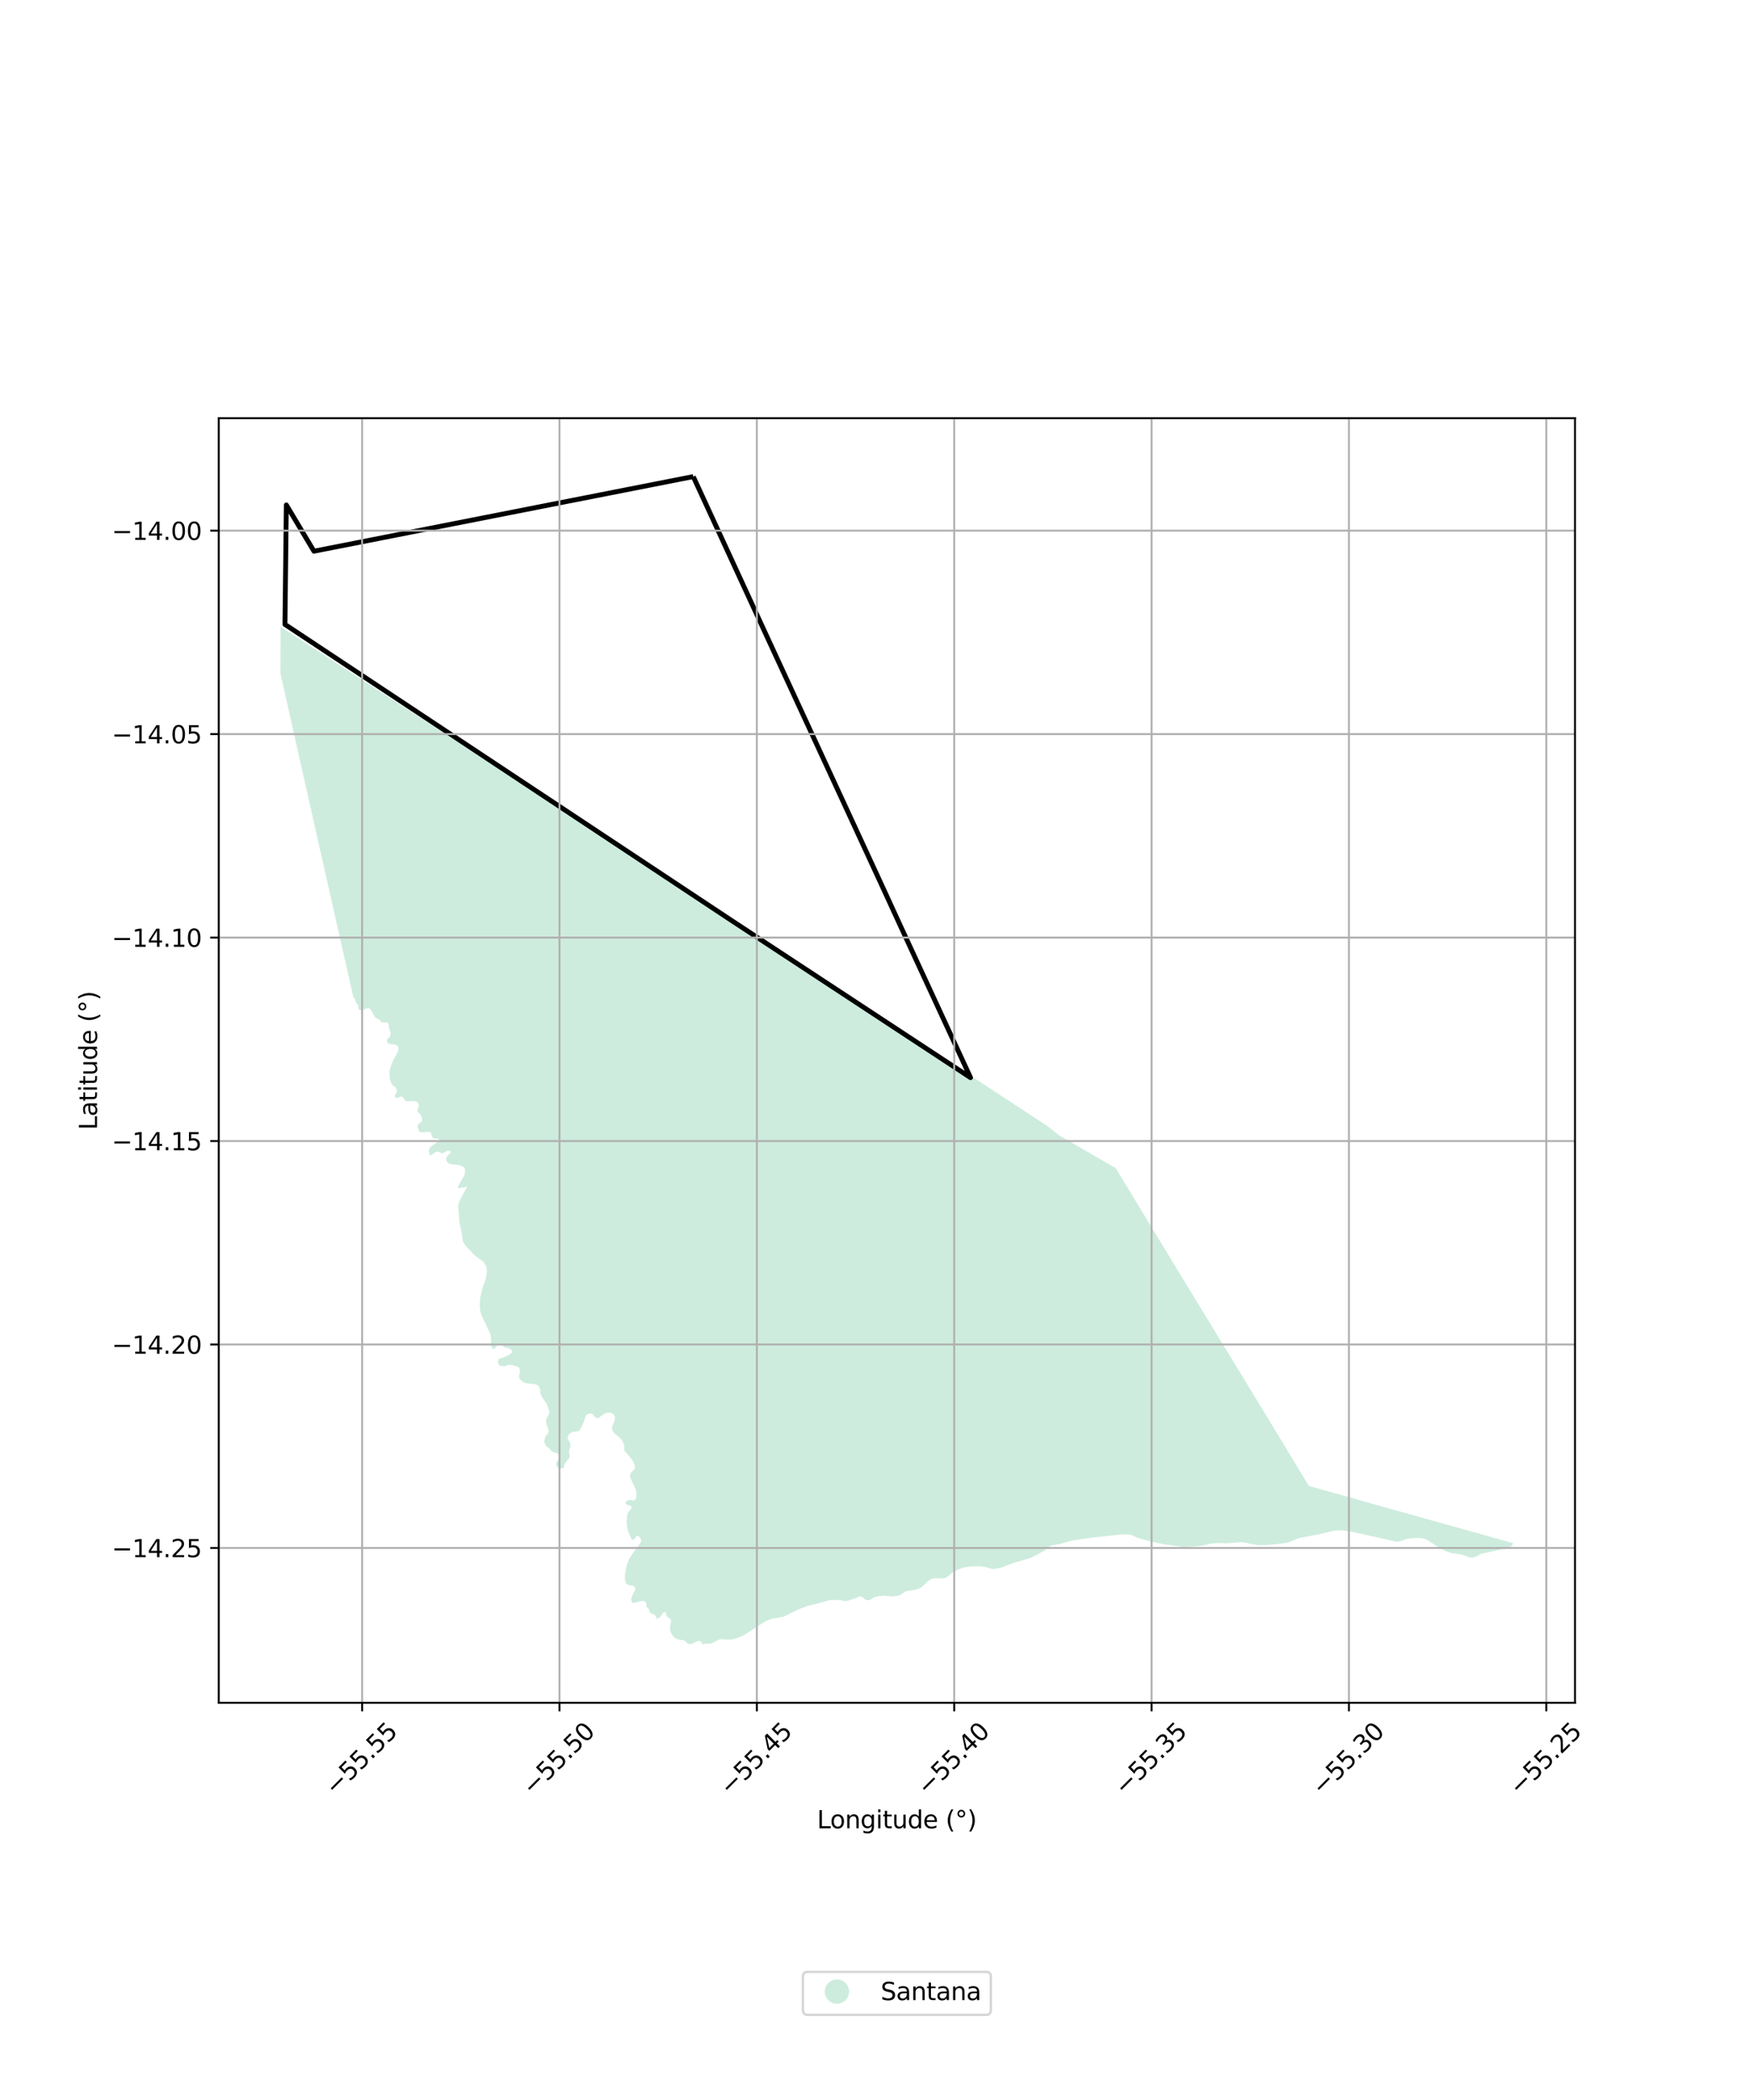 <?xml version="1.0" encoding="utf-8" standalone="no"?>
<!DOCTYPE svg PUBLIC "-//W3C//DTD SVG 1.1//EN"
  "http://www.w3.org/Graphics/SVG/1.1/DTD/svg11.dtd">
<svg xmlns:xlink="http://www.w3.org/1999/xlink" width="720pt" height="864pt" viewBox="0 0 720 864" xmlns="http://www.w3.org/2000/svg" version="1.1">
 <defs>
  <style type="text/css">*{stroke-linejoin: round; stroke-linecap: butt}</style>
 </defs>
 <g id="figure_1">
  <g id="patch_1">
   <path d="M 0 864 
L 720 864 
L 720 0 
L 0 0 
z
" style="fill: #ffffff"/>
  </g>
  <g id="axes_1">
   <g id="patch_2">
    <path d="M 90 700.585 
L 648 700.585 
L 648 172.055 
L 90 172.055 
z
" style="fill: #ffffff"/>
   </g>
   <g id="PatchCollection_1">
    <path d="M 329.848 397.2 
L 366.044 420.702 
L 431.042 463.374 
L 435.983 467.245 
L 459.042 480.602 
L 476.344 509.144 
L 489.952 531.521 
L 509.465 563.478 
L 526.61 591.684 
L 538.493 611.357 
L 571.908 620.743 
L 580.233 623.058 
L 605.491 630.126 
L 622.636 634.94 
L 622.135 635.739 
L 621.772 636.115 
L 621.002 636.55 
L 620.61 636.744 
L 620.052 636.923 
L 619.223 637.13 
L 616.18 637.794 
L 611.871 638.754 
L 609.988 639.107 
L 608.977 639.449 
L 607.92 640.14 
L 606.638 640.632 
L 605.9 640.839 
L 604.681 640.772 
L 602.788 640.111 
L 600.911 639.511 
L 597.542 639.069 
L 595.108 638.345 
L 591.867 636.602 
L 587.548 633.779 
L 586.648 633.321 
L 585.31 632.935 
L 584.032 632.807 
L 582.813 632.74 
L 580.991 632.896 
L 579.38 633.038 
L 577.843 633.453 
L 576.35 634.035 
L 574.949 634.3 
L 573.941 634.173 
L 572.859 633.97 
L 569.748 633.181 
L 564.307 632.016 
L 558.55 630.729 
L 556.205 630.216 
L 552.221 629.634 
L 551.137 629.643 
L 548.879 629.751 
L 543.484 631.067 
L 534.4 632.831 
L 532.801 633.458 
L 531.247 634.145 
L 529.709 634.696 
L 525.13 635.335 
L 521.562 635.633 
L 517.528 635.731 
L 514.431 635.138 
L 512.537 634.749 
L 510.914 634.498 
L 509.709 634.567 
L 507.285 634.795 
L 504.32 634.944 
L 500.964 634.834 
L 497.862 635.134 
L 496.114 635.608 
L 494.035 636.035 
L 491.008 636.259 
L 488.178 636.409 
L 486.222 636.428 
L 484.297 636.114 
L 482.583 635.862 
L 481.23 635.612 
L 479.32 635.45 
L 478.057 635.201 
L 475.246 634.594 
L 470.723 633.479 
L 468.004 632.706 
L 466.668 632.093 
L 465.587 631.573 
L 464.37 631.308 
L 461.887 631.249 
L 458.725 631.623 
L 452.46 632.267 
L 447.009 632.916 
L 440.758 633.908 
L 439.009 634.397 
L 437.004 635.02 
L 435.723 635.3 
L 434.171 635.578 
L 432.695 635.796 
L 431.623 636.41 
L 429.506 638.092 
L 424.434 640.845 
L 417.152 642.98 
L 411.647 645.05 
L 410.577 645.24 
L 409.311 645.505 
L 408.017 645.467 
L 405.734 644.772 
L 403.283 644.41 
L 400.694 644.424 
L 398.119 644.636 
L 396.236 645.033 
L 393.989 645.806 
L 391.724 647.017 
L 389.878 648.67 
L 389.108 649.119 
L 388.218 649.447 
L 387.09 649.319 
L 385.585 649.34 
L 384.321 649.348 
L 383.447 649.478 
L 381.846 650.497 
L 380.771 651.565 
L 379.258 652.917 
L 377.944 653.681 
L 376.753 654.006 
L 375.05 654.329 
L 373.619 654.471 
L 372.353 654.857 
L 372.323 654.872 
L 371.295 655.622 
L 370.599 656.132 
L 369.86 656.46 
L 368.73 656.65 
L 367.661 656.795 
L 366.592 656.788 
L 365.208 656.674 
L 363.448 656.557 
L 361.747 656.698 
L 360.12 656.96 
L 359.229 657.348 
L 358.549 657.919 
L 357.794 658.308 
L 356.92 658.378 
L 356.034 658.13 
L 355.27 657.445 
L 354.326 656.819 
L 353.573 656.89 
L 352.759 657.203 
L 351.446 657.724 
L 349.998 658.169 
L 349.124 658.496 
L 348.114 658.747 
L 346.986 658.634 
L 345.723 658.324 
L 343.902 658.282 
L 341.208 658.357 
L 340.017 658.682 
L 336.866 659.585 
L 332.299 660.692 
L 328.588 662.106 
L 322.519 665.093 
L 319.973 665.607 
L 318.27 665.838 
L 316.853 666.268 
L 314.861 667.072 
L 308.787 670.967 
L 307.079 672.122 
L 305.251 673.139 
L 303.471 673.869 
L 301.556 674.447 
L 299.568 674.601 
L 298.154 674.471 
L 296.936 674.402 
L 295.459 674.635 
L 294.537 675.28 
L 293.465 675.787 
L 292.485 676.144 
L 291.204 676.303 
L 290.347 676.237 
L 289.035 676.561 
L 288.575 675.53 
L 287.93 675.178 
L 287.223 675.188 
L 286.016 675.619 
L 285.019 676.203 
L 284.235 676.425 
L 283.603 676.421 
L 282.747 676.143 
L 282.104 675.367 
L 281.46 674.94 
L 278.965 674.455 
L 277.899 674.025 
L 276.97 673.247 
L 276.181 671.972 
L 275.678 670.622 
L 275.671 669.336 
L 276.013 667.538 
L 276.155 666.541 
L 275.797 665.979 
L 274.867 665.489 
L 274.298 664.986 
L 274.138 664.123 
L 273.857 663.349 
L 273.421 663.21 
L 272.788 663.494 
L 272.225 664.428 
L 271.602 665.286 
L 270.378 666.111 
L 269.395 664.44 
L 268.525 663.951 
L 267.894 663.811 
L 267.46 663.46 
L 267.251 663.111 
L 267.106 662.323 
L 266.674 661.609 
L 266.104 661.258 
L 265.882 660.757 
L 265.945 660.334 
L 265.875 659.471 
L 265.157 658.756 
L 263.953 658.703 
L 262.823 658.922 
L 261.466 659.352 
L 260.758 659.499 
L 260.126 659.359 
L 259.828 658.873 
L 259.685 657.798 
L 260.099 656.575 
L 260.8 655.218 
L 261.364 653.997 
L 261.221 652.937 
L 260.291 652.296 
L 258.937 652.226 
L 258.082 651.873 
L 257.588 651.461 
L 257.291 650.748 
L 257.073 649.597 
L 257.131 647.601 
L 257.754 644.247 
L 258.734 641.591 
L 259.92 639.722 
L 262.668 635.852 
L 263.518 634.784 
L 263.855 633.848 
L 263.5 632.847 
L 262.857 632.132 
L 262.152 631.855 
L 261.789 632.08 
L 261.364 632.713 
L 260.802 633.435 
L 260.305 633.583 
L 260.02 633.37 
L 259.662 632.868 
L 259.082 631.73 
L 258.224 629.455 
L 257.777 626.382 
L 258.035 623.6 
L 258.466 622.166 
L 259.239 621.308 
L 259.801 620.45 
L 259.79 619.739 
L 259.431 619.449 
L 258.724 619.384 
L 258.079 619.107 
L 257.449 618.74 
L 257.302 618.18 
L 257.787 617.668 
L 258.573 617.174 
L 259.356 617.088 
L 260.272 617.306 
L 260.98 617.296 
L 261.555 616.724 
L 261.832 615.788 
L 261.822 614.926 
L 261.828 613.928 
L 261.728 613.14 
L 259.813 609.044 
L 259.352 608.073 
L 259.22 607.527 
L 259.21 606.816 
L 259.349 606.318 
L 259.637 605.881 
L 260.061 605.521 
L 260.546 605.009 
L 261.046 604.438 
L 261.248 603.441 
L 261.042 602.592 
L 260.479 601.197 
L 258.853 599.084 
L 257.568 597.593 
L 256.939 597.075 
L 256.84 596.015 
L 256.833 594.866 
L 256.464 593.729 
L 255.735 592.408 
L 254.734 591.267 
L 252.818 589.697 
L 252.19 588.936 
L 251.819 588.147 
L 251.824 587.436 
L 252.117 586.213 
L 252.743 584.855 
L 252.961 583.647 
L 252.968 582.663 
L 252.326 581.797 
L 251.441 581.292 
L 250.659 581.227 
L 249.741 581.236 
L 248.821 581.593 
L 248.051 582.027 
L 247.341 582.537 
L 246.705 583.107 
L 246.207 583.392 
L 245.575 583.403 
L 245.199 583.34 
L 244.645 582.837 
L 244.019 582.016 
L 243.209 581.557 
L 242.426 581.567 
L 241.672 581.865 
L 241.158 582.285 
L 240.883 582.858 
L 240.33 584.685 
L 239.17 587.249 
L 238.274 588.59 
L 238.002 588.769 
L 237.429 588.947 
L 236.51 589.032 
L 235.456 589.177 
L 234.459 589.76 
L 233.944 590.286 
L 233.503 591.085 
L 233.544 591.766 
L 233.691 592.236 
L 234.049 592.753 
L 234.422 593.284 
L 234.599 593.815 
L 234.696 595.041 
L 234.435 595.932 
L 234.083 596.898 
L 234.182 597.866 
L 234.461 598.927 
L 234.367 599.547 
L 233.471 600.781 
L 232.303 602.241 
L 231.976 603.933 
L 231.81 604.083 
L 229.808 604.086 
L 229.359 603.72 
L 228.838 602.899 
L 228.828 602.007 
L 229.635 600.651 
L 229.923 600.199 
L 230.003 599.594 
L 229.992 598.929 
L 229.769 598.413 
L 229.246 597.88 
L 228.645 597.74 
L 227.909 597.523 
L 227.308 597.368 
L 226.56 596.713 
L 226.262 596.257 
L 225.814 595.74 
L 224.855 595.068 
L 224.631 594.779 
L 224.259 594.172 
L 224.17 593.884 
L 224.022 593.58 
L 223.951 592.914 
L 224.309 591.116 
L 225.552 589.687 
L 225.708 588.781 
L 225.696 588.266 
L 225.163 586.917 
L 224.794 585.795 
L 224.638 584.372 
L 224.777 583.783 
L 225.218 583.029 
L 225.95 581.476 
L 225.972 580.417 
L 225.512 579.416 
L 225.012 577.612 
L 224.4 576.897 
L 223.103 575.028 
L 222.286 573.268 
L 222.177 571.513 
L 221.659 570.224 
L 220.475 569.55 
L 217.197 569.196 
L 215.454 568.807 
L 214.78 568.213 
L 214.107 567.679 
L 213.704 567.132 
L 213.513 566.48 
L 213.699 565.634 
L 213.762 565.15 
L 213.901 564.607 
L 213.891 563.805 
L 213.76 563.138 
L 213.477 562.683 
L 212.953 562.286 
L 212.022 562.023 
L 210.55 561.635 
L 209.226 561.505 
L 208.034 562.072 
L 207.297 562.083 
L 206.485 562.017 
L 206.034 561.938 
L 205.658 561.8 
L 205.239 561.464 
L 204.928 560.781 
L 204.92 559.586 
L 205.3 559.059 
L 207.29 558.452 
L 209.282 557.542 
L 210.023 556.942 
L 210.613 556.492 
L 210.69 556.115 
L 210.454 555.417 
L 209.99 555.021 
L 209.12 554.697 
L 208.128 554.494 
L 207.318 554.171 
L 206.584 553.577 
L 205.924 553.24 
L 205.383 553.115 
L 204.856 553.248 
L 204.401 553.729 
L 203.931 554.331 
L 203.416 554.887 
L 202.814 554.898 
L 202.529 554.745 
L 202.291 554.29 
L 202.071 553.396 
L 201.985 552.805 
L 201.991 551.913 
L 201.98 551.232 
L 202.119 550.704 
L 201.755 548.871 
L 199.276 543.575 
L 198.757 542.468 
L 198.074 540.966 
L 197.544 539.177 
L 197.38 536.71 
L 197.58 533.717 
L 198.814 528.929 
L 199.472 527.27 
L 199.902 525.926 
L 200.197 524.431 
L 200.327 522.934 
L 200.097 521.283 
L 199.117 519.356 
L 196.811 517.571 
L 195.703 516.762 
L 194.656 515.863 
L 193.611 514.676 
L 192.639 513.777 
L 191.967 512.971 
L 191.444 512.362 
L 190.402 510.646 
L 190.247 508.996 
L 188.937 502.196 
L 188.847 499.956 
L 188.467 495.915 
L 189.218 493.757 
L 192.248 488.179 
L 190.44 488.561 
L 189.205 488.78 
L 188.768 488.868 
L 188.633 488.867 
L 188.409 488.578 
L 188.472 488.14 
L 188.837 487.476 
L 190.557 484.402 
L 191.136 483.226 
L 191.276 482.637 
L 191.341 481.835 
L 191.271 481.033 
L 191.049 480.457 
L 190.465 480.014 
L 189.805 479.662 
L 188.86 479.368 
L 187.838 479.241 
L 187.041 479.16 
L 185.733 478.955 
L 184.787 478.737 
L 183.993 478.172 
L 183.622 477.504 
L 183.552 476.702 
L 183.828 475.902 
L 184.343 475.315 
L 184.918 474.805 
L 185.419 474.142 
L 185.346 473.779 
L 184.911 473.488 
L 184.326 473.348 
L 183.888 473.497 
L 183.451 473.721 
L 182.952 474.081 
L 182.227 474.454 
L 181.791 474.527 
L 180.996 474.098 
L 179.825 473.818 
L 179.252 473.966 
L 177.227 475.389 
L 176.987 475.267 
L 176.586 474.583 
L 176.44 473.766 
L 176.505 473.025 
L 176.902 472.211 
L 177.568 471.519 
L 180.333 469.677 
L 180.727 469.195 
L 180.655 468.726 
L 180.055 468.449 
L 179.168 468.383 
L 178.431 468.393 
L 178.027 468.058 
L 177.611 467.178 
L 177.407 466.299 
L 177.064 465.828 
L 176.057 465.625 
L 175.033 465.769 
L 174.024 465.914 
L 173.077 465.847 
L 172.478 465.45 
L 171.856 463.903 
L 171.816 463.237 
L 172.243 462.257 
L 172.983 461.883 
L 173.437 461.448 
L 173.697 460.814 
L 173.436 459.284 
L 173.406 459.178 
L 172.885 458.434 
L 172.002 457.702 
L 171.692 456.883 
L 171.907 456.128 
L 172.274 455.223 
L 172.279 454.406 
L 171.968 453.738 
L 171.159 453.143 
L 169.897 452.923 
L 167.67 453.09 
L 166.709 452.872 
L 166.59 452.644 
L 165.651 451.231 
L 164.99 451.09 
L 164.251 451.464 
L 163.361 451.775 
L 162.835 451.696 
L 162.462 451.255 
L 162.391 450.725 
L 162.756 450.047 
L 163.059 449.671 
L 163.121 449.459 
L 163.275 448.855 
L 163.337 448.629 
L 162.833 447.506 
L 162.459 447.141 
L 161.411 446.392 
L 160.743 444.981 
L 160.362 443.557 
L 160.262 440.41 
L 160.998 438.176 
L 161.717 436.365 
L 162.464 434.948 
L 163.194 433.667 
L 163.408 433.139 
L 163.85 432.174 
L 163.853 431.796 
L 163.917 431.191 
L 163.695 430.6 
L 163.247 430.083 
L 162.062 429.712 
L 160.047 429.502 
L 159.3 428.831 
L 159.231 427.863 
L 159.369 427.485 
L 159.883 427.035 
L 160.11 426.81 
L 160.398 426.509 
L 160.475 426.283 
L 160.552 425.98 
L 160.769 424.968 
L 160.163 423.391 
L 160.017 422.573 
L 159.933 421.756 
L 159.711 421.074 
L 159.187 420.707 
L 157.924 420.638 
L 157.037 420.648 
L 156.44 419.902 
L 156.217 419.523 
L 155.181 419.183 
L 154.508 418.71 
L 153.926 417.98 
L 153.674 417.464 
L 153.347 416.781 
L 152.871 415.946 
L 152.305 415.171 
L 151.736 414.804 
L 151.104 414.815 
L 150.275 415.082 
L 149.4 415.454 
L 148.617 415.615 
L 148.091 415.566 
L 147.791 415.458 
L 147.523 415.048 
L 147.421 414.579 
L 147.409 414.049 
L 147.366 413.64 
L 147.099 413.17 
L 146.515 412.697 
L 146.06 411.105 
L 145.747 410.634 
L 145.508 410.406 
L 145.448 410.375 
L 145.388 410.36 
L 132.849 354.776 
L 130.468 344.231 
L 124.273 316.689 
L 115.364 276.967 
L 115.414 257.892 
L 121.313 261.713 
L 168.084 292.11 
L 200.023 312.861 
L 206.926 317.353 
L 245.384 342.333 
L 255.209 348.718 
L 265.049 355.104 
L 300.366 378.319 
L 329.848 397.2 
" clip-path="url(#pc1d86ae82c)" style="fill: #b3e2cd; fill-opacity: 0.65"/>
   </g>
   <g id="PatchCollection_2">
    <path d="M 285.227 196.079 
L 314.901 260.507 
L 363.676 366.153 
L 370.619 381.276 
L 382.298 406.548 
L 399.307 443.373 
L 300.434 378.358 
L 117.243 256.906 
L 117.809 207.749 
L 120.154 211.678 
L 129.166 226.78 
L 285.227 196.079 
" clip-path="url(#pc1d86ae82c)" style="fill: none; stroke: #000000; stroke-width: 2"/>
   </g>
   <g id="matplotlib.axis_1">
    <g id="xtick_1">
     <g id="line2d_1">
      <path d="M 148.981 700.585 
L 148.981 172.055 
" clip-path="url(#pc1d86ae82c)" style="fill: none; stroke: #b0b0b0; stroke-width: 0.8; stroke-linecap: square"/>
     </g>
     <g id="line2d_2">
      <defs>
       <path id="me9994477d9" d="M 0 0 
L 0 3.5 
" style="stroke: #000000; stroke-width: 0.8"/>
      </defs>
      <g>
       <use xlink:href="#me9994477d9" x="148.981" y="700.585" style="stroke: #000000; stroke-width: 0.8"/>
      </g>
     </g>
     <g id="text_1">
      <!-- −55.55 -->
      <g transform="translate(137.848 739.127) rotate(-45) scale(0.1 -0.1)">
       <defs>
        <path id="DejaVuSans-2212" d="M 678 2272 
L 4684 2272 
L 4684 1741 
L 678 1741 
L 678 2272 
z
" transform="scale(0.016)"/>
        <path id="DejaVuSans-35" d="M 691 4666 
L 3169 4666 
L 3169 4134 
L 1269 4134 
L 1269 2991 
Q 1406 3038 1543 3061 
Q 1681 3084 1819 3084 
Q 2600 3084 3056 2656 
Q 3513 2228 3513 1497 
Q 3513 744 3044 326 
Q 2575 -91 1722 -91 
Q 1428 -91 1123 -41 
Q 819 9 494 109 
L 494 744 
Q 775 591 1075 516 
Q 1375 441 1709 441 
Q 2250 441 2565 725 
Q 2881 1009 2881 1497 
Q 2881 1984 2565 2268 
Q 2250 2553 1709 2553 
Q 1456 2553 1204 2497 
Q 953 2441 691 2322 
L 691 4666 
z
" transform="scale(0.016)"/>
        <path id="DejaVuSans-2e" d="M 684 794 
L 1344 794 
L 1344 0 
L 684 0 
L 684 794 
z
" transform="scale(0.016)"/>
       </defs>
       <use xlink:href="#DejaVuSans-2212"/>
       <use xlink:href="#DejaVuSans-35" transform="translate(83.789 0)"/>
       <use xlink:href="#DejaVuSans-35" transform="translate(147.412 0)"/>
       <use xlink:href="#DejaVuSans-2e" transform="translate(211.035 0)"/>
       <use xlink:href="#DejaVuSans-35" transform="translate(242.822 0)"/>
       <use xlink:href="#DejaVuSans-35" transform="translate(306.445 0)"/>
      </g>
     </g>
    </g>
    <g id="xtick_2">
     <g id="line2d_3">
      <path d="M 230.183 700.585 
L 230.183 172.055 
" clip-path="url(#pc1d86ae82c)" style="fill: none; stroke: #b0b0b0; stroke-width: 0.8; stroke-linecap: square"/>
     </g>
     <g id="line2d_4">
      <g>
       <use xlink:href="#me9994477d9" x="230.183" y="700.585" style="stroke: #000000; stroke-width: 0.8"/>
      </g>
     </g>
     <g id="text_2">
      <!-- −55.50 -->
      <g transform="translate(219.05 739.127) rotate(-45) scale(0.1 -0.1)">
       <defs>
        <path id="DejaVuSans-30" d="M 2034 4250 
Q 1547 4250 1301 3770 
Q 1056 3291 1056 2328 
Q 1056 1369 1301 889 
Q 1547 409 2034 409 
Q 2525 409 2770 889 
Q 3016 1369 3016 2328 
Q 3016 3291 2770 3770 
Q 2525 4250 2034 4250 
z
M 2034 4750 
Q 2819 4750 3233 4129 
Q 3647 3509 3647 2328 
Q 3647 1150 3233 529 
Q 2819 -91 2034 -91 
Q 1250 -91 836 529 
Q 422 1150 422 2328 
Q 422 3509 836 4129 
Q 1250 4750 2034 4750 
z
" transform="scale(0.016)"/>
       </defs>
       <use xlink:href="#DejaVuSans-2212"/>
       <use xlink:href="#DejaVuSans-35" transform="translate(83.789 0)"/>
       <use xlink:href="#DejaVuSans-35" transform="translate(147.412 0)"/>
       <use xlink:href="#DejaVuSans-2e" transform="translate(211.035 0)"/>
       <use xlink:href="#DejaVuSans-35" transform="translate(242.822 0)"/>
       <use xlink:href="#DejaVuSans-30" transform="translate(306.445 0)"/>
      </g>
     </g>
    </g>
    <g id="xtick_3">
     <g id="line2d_5">
      <path d="M 311.385 700.585 
L 311.385 172.055 
" clip-path="url(#pc1d86ae82c)" style="fill: none; stroke: #b0b0b0; stroke-width: 0.8; stroke-linecap: square"/>
     </g>
     <g id="line2d_6">
      <g>
       <use xlink:href="#me9994477d9" x="311.385" y="700.585" style="stroke: #000000; stroke-width: 0.8"/>
      </g>
     </g>
     <g id="text_3">
      <!-- −55.45 -->
      <g transform="translate(300.252 739.127) rotate(-45) scale(0.1 -0.1)">
       <defs>
        <path id="DejaVuSans-34" d="M 2419 4116 
L 825 1625 
L 2419 1625 
L 2419 4116 
z
M 2253 4666 
L 3047 4666 
L 3047 1625 
L 3713 1625 
L 3713 1100 
L 3047 1100 
L 3047 0 
L 2419 0 
L 2419 1100 
L 313 1100 
L 313 1709 
L 2253 4666 
z
" transform="scale(0.016)"/>
       </defs>
       <use xlink:href="#DejaVuSans-2212"/>
       <use xlink:href="#DejaVuSans-35" transform="translate(83.789 0)"/>
       <use xlink:href="#DejaVuSans-35" transform="translate(147.412 0)"/>
       <use xlink:href="#DejaVuSans-2e" transform="translate(211.035 0)"/>
       <use xlink:href="#DejaVuSans-34" transform="translate(242.822 0)"/>
       <use xlink:href="#DejaVuSans-35" transform="translate(306.445 0)"/>
      </g>
     </g>
    </g>
    <g id="xtick_4">
     <g id="line2d_7">
      <path d="M 392.586 700.585 
L 392.586 172.055 
" clip-path="url(#pc1d86ae82c)" style="fill: none; stroke: #b0b0b0; stroke-width: 0.8; stroke-linecap: square"/>
     </g>
     <g id="line2d_8">
      <g>
       <use xlink:href="#me9994477d9" x="392.586" y="700.585" style="stroke: #000000; stroke-width: 0.8"/>
      </g>
     </g>
     <g id="text_4">
      <!-- −55.40 -->
      <g transform="translate(381.453 739.127) rotate(-45) scale(0.1 -0.1)">
       <use xlink:href="#DejaVuSans-2212"/>
       <use xlink:href="#DejaVuSans-35" transform="translate(83.789 0)"/>
       <use xlink:href="#DejaVuSans-35" transform="translate(147.412 0)"/>
       <use xlink:href="#DejaVuSans-2e" transform="translate(211.035 0)"/>
       <use xlink:href="#DejaVuSans-34" transform="translate(242.822 0)"/>
       <use xlink:href="#DejaVuSans-30" transform="translate(306.445 0)"/>
      </g>
     </g>
    </g>
    <g id="xtick_5">
     <g id="line2d_9">
      <path d="M 473.788 700.585 
L 473.788 172.055 
" clip-path="url(#pc1d86ae82c)" style="fill: none; stroke: #b0b0b0; stroke-width: 0.8; stroke-linecap: square"/>
     </g>
     <g id="line2d_10">
      <g>
       <use xlink:href="#me9994477d9" x="473.788" y="700.585" style="stroke: #000000; stroke-width: 0.8"/>
      </g>
     </g>
     <g id="text_5">
      <!-- −55.35 -->
      <g transform="translate(462.655 739.127) rotate(-45) scale(0.1 -0.1)">
       <defs>
        <path id="DejaVuSans-33" d="M 2597 2516 
Q 3050 2419 3304 2112 
Q 3559 1806 3559 1356 
Q 3559 666 3084 287 
Q 2609 -91 1734 -91 
Q 1441 -91 1130 -33 
Q 819 25 488 141 
L 488 750 
Q 750 597 1062 519 
Q 1375 441 1716 441 
Q 2309 441 2620 675 
Q 2931 909 2931 1356 
Q 2931 1769 2642 2001 
Q 2353 2234 1838 2234 
L 1294 2234 
L 1294 2753 
L 1863 2753 
Q 2328 2753 2575 2939 
Q 2822 3125 2822 3475 
Q 2822 3834 2567 4026 
Q 2313 4219 1838 4219 
Q 1578 4219 1281 4162 
Q 984 4106 628 3988 
L 628 4550 
Q 988 4650 1302 4700 
Q 1616 4750 1894 4750 
Q 2613 4750 3031 4423 
Q 3450 4097 3450 3541 
Q 3450 3153 3228 2886 
Q 3006 2619 2597 2516 
z
" transform="scale(0.016)"/>
       </defs>
       <use xlink:href="#DejaVuSans-2212"/>
       <use xlink:href="#DejaVuSans-35" transform="translate(83.789 0)"/>
       <use xlink:href="#DejaVuSans-35" transform="translate(147.412 0)"/>
       <use xlink:href="#DejaVuSans-2e" transform="translate(211.035 0)"/>
       <use xlink:href="#DejaVuSans-33" transform="translate(242.822 0)"/>
       <use xlink:href="#DejaVuSans-35" transform="translate(306.445 0)"/>
      </g>
     </g>
    </g>
    <g id="xtick_6">
     <g id="line2d_11">
      <path d="M 554.99 700.585 
L 554.99 172.055 
" clip-path="url(#pc1d86ae82c)" style="fill: none; stroke: #b0b0b0; stroke-width: 0.8; stroke-linecap: square"/>
     </g>
     <g id="line2d_12">
      <g>
       <use xlink:href="#me9994477d9" x="554.99" y="700.585" style="stroke: #000000; stroke-width: 0.8"/>
      </g>
     </g>
     <g id="text_6">
      <!-- −55.30 -->
      <g transform="translate(543.857 739.127) rotate(-45) scale(0.1 -0.1)">
       <use xlink:href="#DejaVuSans-2212"/>
       <use xlink:href="#DejaVuSans-35" transform="translate(83.789 0)"/>
       <use xlink:href="#DejaVuSans-35" transform="translate(147.412 0)"/>
       <use xlink:href="#DejaVuSans-2e" transform="translate(211.035 0)"/>
       <use xlink:href="#DejaVuSans-33" transform="translate(242.822 0)"/>
       <use xlink:href="#DejaVuSans-30" transform="translate(306.445 0)"/>
      </g>
     </g>
    </g>
    <g id="xtick_7">
     <g id="line2d_13">
      <path d="M 636.192 700.585 
L 636.192 172.055 
" clip-path="url(#pc1d86ae82c)" style="fill: none; stroke: #b0b0b0; stroke-width: 0.8; stroke-linecap: square"/>
     </g>
     <g id="line2d_14">
      <g>
       <use xlink:href="#me9994477d9" x="636.192" y="700.585" style="stroke: #000000; stroke-width: 0.8"/>
      </g>
     </g>
     <g id="text_7">
      <!-- −55.25 -->
      <g transform="translate(625.059 739.127) rotate(-45) scale(0.1 -0.1)">
       <defs>
        <path id="DejaVuSans-32" d="M 1228 531 
L 3431 531 
L 3431 0 
L 469 0 
L 469 531 
Q 828 903 1448 1529 
Q 2069 2156 2228 2338 
Q 2531 2678 2651 2914 
Q 2772 3150 2772 3378 
Q 2772 3750 2511 3984 
Q 2250 4219 1831 4219 
Q 1534 4219 1204 4116 
Q 875 4013 500 3803 
L 500 4441 
Q 881 4594 1212 4672 
Q 1544 4750 1819 4750 
Q 2544 4750 2975 4387 
Q 3406 4025 3406 3419 
Q 3406 3131 3298 2873 
Q 3191 2616 2906 2266 
Q 2828 2175 2409 1742 
Q 1991 1309 1228 531 
z
" transform="scale(0.016)"/>
       </defs>
       <use xlink:href="#DejaVuSans-2212"/>
       <use xlink:href="#DejaVuSans-35" transform="translate(83.789 0)"/>
       <use xlink:href="#DejaVuSans-35" transform="translate(147.412 0)"/>
       <use xlink:href="#DejaVuSans-2e" transform="translate(211.035 0)"/>
       <use xlink:href="#DejaVuSans-32" transform="translate(242.822 0)"/>
       <use xlink:href="#DejaVuSans-35" transform="translate(306.445 0)"/>
      </g>
     </g>
    </g>
    <g id="text_8">
     <!-- Longitude (°) -->
     <g transform="translate(336.14 752.196) scale(0.1 -0.1)">
      <defs>
       <path id="DejaVuSans-4c" d="M 628 4666 
L 1259 4666 
L 1259 531 
L 3531 531 
L 3531 0 
L 628 0 
L 628 4666 
z
" transform="scale(0.016)"/>
       <path id="DejaVuSans-6f" d="M 1959 3097 
Q 1497 3097 1228 2736 
Q 959 2375 959 1747 
Q 959 1119 1226 758 
Q 1494 397 1959 397 
Q 2419 397 2687 759 
Q 2956 1122 2956 1747 
Q 2956 2369 2687 2733 
Q 2419 3097 1959 3097 
z
M 1959 3584 
Q 2709 3584 3137 3096 
Q 3566 2609 3566 1747 
Q 3566 888 3137 398 
Q 2709 -91 1959 -91 
Q 1206 -91 779 398 
Q 353 888 353 1747 
Q 353 2609 779 3096 
Q 1206 3584 1959 3584 
z
" transform="scale(0.016)"/>
       <path id="DejaVuSans-6e" d="M 3513 2113 
L 3513 0 
L 2938 0 
L 2938 2094 
Q 2938 2591 2744 2837 
Q 2550 3084 2163 3084 
Q 1697 3084 1428 2787 
Q 1159 2491 1159 1978 
L 1159 0 
L 581 0 
L 581 3500 
L 1159 3500 
L 1159 2956 
Q 1366 3272 1645 3428 
Q 1925 3584 2291 3584 
Q 2894 3584 3203 3211 
Q 3513 2838 3513 2113 
z
" transform="scale(0.016)"/>
       <path id="DejaVuSans-67" d="M 2906 1791 
Q 2906 2416 2648 2759 
Q 2391 3103 1925 3103 
Q 1463 3103 1205 2759 
Q 947 2416 947 1791 
Q 947 1169 1205 825 
Q 1463 481 1925 481 
Q 2391 481 2648 825 
Q 2906 1169 2906 1791 
z
M 3481 434 
Q 3481 -459 3084 -895 
Q 2688 -1331 1869 -1331 
Q 1566 -1331 1297 -1286 
Q 1028 -1241 775 -1147 
L 775 -588 
Q 1028 -725 1275 -790 
Q 1522 -856 1778 -856 
Q 2344 -856 2625 -561 
Q 2906 -266 2906 331 
L 2906 616 
Q 2728 306 2450 153 
Q 2172 0 1784 0 
Q 1141 0 747 490 
Q 353 981 353 1791 
Q 353 2603 747 3093 
Q 1141 3584 1784 3584 
Q 2172 3584 2450 3431 
Q 2728 3278 2906 2969 
L 2906 3500 
L 3481 3500 
L 3481 434 
z
" transform="scale(0.016)"/>
       <path id="DejaVuSans-69" d="M 603 3500 
L 1178 3500 
L 1178 0 
L 603 0 
L 603 3500 
z
M 603 4863 
L 1178 4863 
L 1178 4134 
L 603 4134 
L 603 4863 
z
" transform="scale(0.016)"/>
       <path id="DejaVuSans-74" d="M 1172 4494 
L 1172 3500 
L 2356 3500 
L 2356 3053 
L 1172 3053 
L 1172 1153 
Q 1172 725 1289 603 
Q 1406 481 1766 481 
L 2356 481 
L 2356 0 
L 1766 0 
Q 1100 0 847 248 
Q 594 497 594 1153 
L 594 3053 
L 172 3053 
L 172 3500 
L 594 3500 
L 594 4494 
L 1172 4494 
z
" transform="scale(0.016)"/>
       <path id="DejaVuSans-75" d="M 544 1381 
L 544 3500 
L 1119 3500 
L 1119 1403 
Q 1119 906 1312 657 
Q 1506 409 1894 409 
Q 2359 409 2629 706 
Q 2900 1003 2900 1516 
L 2900 3500 
L 3475 3500 
L 3475 0 
L 2900 0 
L 2900 538 
Q 2691 219 2414 64 
Q 2138 -91 1772 -91 
Q 1169 -91 856 284 
Q 544 659 544 1381 
z
M 1991 3584 
L 1991 3584 
z
" transform="scale(0.016)"/>
       <path id="DejaVuSans-64" d="M 2906 2969 
L 2906 4863 
L 3481 4863 
L 3481 0 
L 2906 0 
L 2906 525 
Q 2725 213 2448 61 
Q 2172 -91 1784 -91 
Q 1150 -91 751 415 
Q 353 922 353 1747 
Q 353 2572 751 3078 
Q 1150 3584 1784 3584 
Q 2172 3584 2448 3432 
Q 2725 3281 2906 2969 
z
M 947 1747 
Q 947 1113 1208 752 
Q 1469 391 1925 391 
Q 2381 391 2643 752 
Q 2906 1113 2906 1747 
Q 2906 2381 2643 2742 
Q 2381 3103 1925 3103 
Q 1469 3103 1208 2742 
Q 947 2381 947 1747 
z
" transform="scale(0.016)"/>
       <path id="DejaVuSans-65" d="M 3597 1894 
L 3597 1613 
L 953 1613 
Q 991 1019 1311 708 
Q 1631 397 2203 397 
Q 2534 397 2845 478 
Q 3156 559 3463 722 
L 3463 178 
Q 3153 47 2828 -22 
Q 2503 -91 2169 -91 
Q 1331 -91 842 396 
Q 353 884 353 1716 
Q 353 2575 817 3079 
Q 1281 3584 2069 3584 
Q 2775 3584 3186 3129 
Q 3597 2675 3597 1894 
z
M 3022 2063 
Q 3016 2534 2758 2815 
Q 2500 3097 2075 3097 
Q 1594 3097 1305 2825 
Q 1016 2553 972 2059 
L 3022 2063 
z
" transform="scale(0.016)"/>
       <path id="DejaVuSans-20" transform="scale(0.016)"/>
       <path id="DejaVuSans-28" d="M 1984 4856 
Q 1566 4138 1362 3434 
Q 1159 2731 1159 2009 
Q 1159 1288 1364 580 
Q 1569 -128 1984 -844 
L 1484 -844 
Q 1016 -109 783 600 
Q 550 1309 550 2009 
Q 550 2706 781 3412 
Q 1013 4119 1484 4856 
L 1984 4856 
z
" transform="scale(0.016)"/>
       <path id="DejaVuSans-b0" d="M 1600 4347 
Q 1350 4347 1178 4173 
Q 1006 4000 1006 3750 
Q 1006 3503 1178 3333 
Q 1350 3163 1600 3163 
Q 1850 3163 2022 3333 
Q 2194 3503 2194 3750 
Q 2194 3997 2020 4172 
Q 1847 4347 1600 4347 
z
M 1600 4750 
Q 1800 4750 1984 4673 
Q 2169 4597 2303 4453 
Q 2447 4313 2519 4134 
Q 2591 3956 2591 3750 
Q 2591 3338 2302 3052 
Q 2013 2766 1594 2766 
Q 1172 2766 890 3047 
Q 609 3328 609 3750 
Q 609 4169 896 4459 
Q 1184 4750 1600 4750 
z
" transform="scale(0.016)"/>
       <path id="DejaVuSans-29" d="M 513 4856 
L 1013 4856 
Q 1481 4119 1714 3412 
Q 1947 2706 1947 2009 
Q 1947 1309 1714 600 
Q 1481 -109 1013 -844 
L 513 -844 
Q 928 -128 1133 580 
Q 1338 1288 1338 2009 
Q 1338 2731 1133 3434 
Q 928 4138 513 4856 
z
" transform="scale(0.016)"/>
      </defs>
      <use xlink:href="#DejaVuSans-4c"/>
      <use xlink:href="#DejaVuSans-6f" transform="translate(53.963 0)"/>
      <use xlink:href="#DejaVuSans-6e" transform="translate(115.145 0)"/>
      <use xlink:href="#DejaVuSans-67" transform="translate(178.523 0)"/>
      <use xlink:href="#DejaVuSans-69" transform="translate(242 0)"/>
      <use xlink:href="#DejaVuSans-74" transform="translate(269.783 0)"/>
      <use xlink:href="#DejaVuSans-75" transform="translate(308.992 0)"/>
      <use xlink:href="#DejaVuSans-64" transform="translate(372.371 0)"/>
      <use xlink:href="#DejaVuSans-65" transform="translate(435.848 0)"/>
      <use xlink:href="#DejaVuSans-20" transform="translate(497.371 0)"/>
      <use xlink:href="#DejaVuSans-28" transform="translate(529.158 0)"/>
      <use xlink:href="#DejaVuSans-b0" transform="translate(568.172 0)"/>
      <use xlink:href="#DejaVuSans-29" transform="translate(618.172 0)"/>
     </g>
    </g>
   </g>
   <g id="matplotlib.axis_2">
    <g id="ytick_1">
     <g id="line2d_15">
      <path d="M 90 636.874 
L 648 636.874 
" clip-path="url(#pc1d86ae82c)" style="fill: none; stroke: #b0b0b0; stroke-width: 0.8; stroke-linecap: square"/>
     </g>
     <g id="line2d_16">
      <defs>
       <path id="m823a84883c" d="M 0 0 
L -3.5 0 
" style="stroke: #000000; stroke-width: 0.8"/>
      </defs>
      <g>
       <use xlink:href="#m823a84883c" x="90" y="636.874" style="stroke: #000000; stroke-width: 0.8"/>
      </g>
     </g>
     <g id="text_9">
      <!-- −14.25 -->
      <g transform="translate(45.992 640.673) scale(0.1 -0.1)">
       <defs>
        <path id="DejaVuSans-31" d="M 794 531 
L 1825 531 
L 1825 4091 
L 703 3866 
L 703 4441 
L 1819 4666 
L 2450 4666 
L 2450 531 
L 3481 531 
L 3481 0 
L 794 0 
L 794 531 
z
" transform="scale(0.016)"/>
       </defs>
       <use xlink:href="#DejaVuSans-2212"/>
       <use xlink:href="#DejaVuSans-31" transform="translate(83.789 0)"/>
       <use xlink:href="#DejaVuSans-34" transform="translate(147.412 0)"/>
       <use xlink:href="#DejaVuSans-2e" transform="translate(211.035 0)"/>
       <use xlink:href="#DejaVuSans-32" transform="translate(242.822 0)"/>
       <use xlink:href="#DejaVuSans-35" transform="translate(306.445 0)"/>
      </g>
     </g>
    </g>
    <g id="ytick_2">
     <g id="line2d_17">
      <path d="M 90 553.164 
L 648 553.164 
" clip-path="url(#pc1d86ae82c)" style="fill: none; stroke: #b0b0b0; stroke-width: 0.8; stroke-linecap: square"/>
     </g>
     <g id="line2d_18">
      <g>
       <use xlink:href="#m823a84883c" x="90" y="553.164" style="stroke: #000000; stroke-width: 0.8"/>
      </g>
     </g>
     <g id="text_10">
      <!-- −14.20 -->
      <g transform="translate(45.992 556.963) scale(0.1 -0.1)">
       <use xlink:href="#DejaVuSans-2212"/>
       <use xlink:href="#DejaVuSans-31" transform="translate(83.789 0)"/>
       <use xlink:href="#DejaVuSans-34" transform="translate(147.412 0)"/>
       <use xlink:href="#DejaVuSans-2e" transform="translate(211.035 0)"/>
       <use xlink:href="#DejaVuSans-32" transform="translate(242.822 0)"/>
       <use xlink:href="#DejaVuSans-30" transform="translate(306.445 0)"/>
      </g>
     </g>
    </g>
    <g id="ytick_3">
     <g id="line2d_19">
      <path d="M 90 469.454 
L 648 469.454 
" clip-path="url(#pc1d86ae82c)" style="fill: none; stroke: #b0b0b0; stroke-width: 0.8; stroke-linecap: square"/>
     </g>
     <g id="line2d_20">
      <g>
       <use xlink:href="#m823a84883c" x="90" y="469.454" style="stroke: #000000; stroke-width: 0.8"/>
      </g>
     </g>
     <g id="text_11">
      <!-- −14.15 -->
      <g transform="translate(45.992 473.253) scale(0.1 -0.1)">
       <use xlink:href="#DejaVuSans-2212"/>
       <use xlink:href="#DejaVuSans-31" transform="translate(83.789 0)"/>
       <use xlink:href="#DejaVuSans-34" transform="translate(147.412 0)"/>
       <use xlink:href="#DejaVuSans-2e" transform="translate(211.035 0)"/>
       <use xlink:href="#DejaVuSans-31" transform="translate(242.822 0)"/>
       <use xlink:href="#DejaVuSans-35" transform="translate(306.445 0)"/>
      </g>
     </g>
    </g>
    <g id="ytick_4">
     <g id="line2d_21">
      <path d="M 90 385.744 
L 648 385.744 
" clip-path="url(#pc1d86ae82c)" style="fill: none; stroke: #b0b0b0; stroke-width: 0.8; stroke-linecap: square"/>
     </g>
     <g id="line2d_22">
      <g>
       <use xlink:href="#m823a84883c" x="90" y="385.744" style="stroke: #000000; stroke-width: 0.8"/>
      </g>
     </g>
     <g id="text_12">
      <!-- −14.10 -->
      <g transform="translate(45.992 389.544) scale(0.1 -0.1)">
       <use xlink:href="#DejaVuSans-2212"/>
       <use xlink:href="#DejaVuSans-31" transform="translate(83.789 0)"/>
       <use xlink:href="#DejaVuSans-34" transform="translate(147.412 0)"/>
       <use xlink:href="#DejaVuSans-2e" transform="translate(211.035 0)"/>
       <use xlink:href="#DejaVuSans-31" transform="translate(242.822 0)"/>
       <use xlink:href="#DejaVuSans-30" transform="translate(306.445 0)"/>
      </g>
     </g>
    </g>
    <g id="ytick_5">
     <g id="line2d_23">
      <path d="M 90 302.035 
L 648 302.035 
" clip-path="url(#pc1d86ae82c)" style="fill: none; stroke: #b0b0b0; stroke-width: 0.8; stroke-linecap: square"/>
     </g>
     <g id="line2d_24">
      <g>
       <use xlink:href="#m823a84883c" x="90" y="302.035" style="stroke: #000000; stroke-width: 0.8"/>
      </g>
     </g>
     <g id="text_13">
      <!-- −14.05 -->
      <g transform="translate(45.992 305.834) scale(0.1 -0.1)">
       <use xlink:href="#DejaVuSans-2212"/>
       <use xlink:href="#DejaVuSans-31" transform="translate(83.789 0)"/>
       <use xlink:href="#DejaVuSans-34" transform="translate(147.412 0)"/>
       <use xlink:href="#DejaVuSans-2e" transform="translate(211.035 0)"/>
       <use xlink:href="#DejaVuSans-30" transform="translate(242.822 0)"/>
       <use xlink:href="#DejaVuSans-35" transform="translate(306.445 0)"/>
      </g>
     </g>
    </g>
    <g id="ytick_6">
     <g id="line2d_25">
      <path d="M 90 218.325 
L 648 218.325 
" clip-path="url(#pc1d86ae82c)" style="fill: none; stroke: #b0b0b0; stroke-width: 0.8; stroke-linecap: square"/>
     </g>
     <g id="line2d_26">
      <g>
       <use xlink:href="#m823a84883c" x="90" y="218.325" style="stroke: #000000; stroke-width: 0.8"/>
      </g>
     </g>
     <g id="text_14">
      <!-- −14.00 -->
      <g transform="translate(45.992 222.124) scale(0.1 -0.1)">
       <use xlink:href="#DejaVuSans-2212"/>
       <use xlink:href="#DejaVuSans-31" transform="translate(83.789 0)"/>
       <use xlink:href="#DejaVuSans-34" transform="translate(147.412 0)"/>
       <use xlink:href="#DejaVuSans-2e" transform="translate(211.035 0)"/>
       <use xlink:href="#DejaVuSans-30" transform="translate(242.822 0)"/>
       <use xlink:href="#DejaVuSans-30" transform="translate(306.445 0)"/>
      </g>
     </g>
    </g>
    <g id="text_15">
     <!-- Latitude (°) -->
     <g transform="translate(39.913 464.89) rotate(-90) scale(0.1 -0.1)">
      <defs>
       <path id="DejaVuSans-61" d="M 2194 1759 
Q 1497 1759 1228 1600 
Q 959 1441 959 1056 
Q 959 750 1161 570 
Q 1363 391 1709 391 
Q 2188 391 2477 730 
Q 2766 1069 2766 1631 
L 2766 1759 
L 2194 1759 
z
M 3341 1997 
L 3341 0 
L 2766 0 
L 2766 531 
Q 2569 213 2275 61 
Q 1981 -91 1556 -91 
Q 1019 -91 701 211 
Q 384 513 384 1019 
Q 384 1609 779 1909 
Q 1175 2209 1959 2209 
L 2766 2209 
L 2766 2266 
Q 2766 2663 2505 2880 
Q 2244 3097 1772 3097 
Q 1472 3097 1187 3025 
Q 903 2953 641 2809 
L 641 3341 
Q 956 3463 1253 3523 
Q 1550 3584 1831 3584 
Q 2591 3584 2966 3190 
Q 3341 2797 3341 1997 
z
" transform="scale(0.016)"/>
      </defs>
      <use xlink:href="#DejaVuSans-4c"/>
      <use xlink:href="#DejaVuSans-61" transform="translate(55.713 0)"/>
      <use xlink:href="#DejaVuSans-74" transform="translate(116.992 0)"/>
      <use xlink:href="#DejaVuSans-69" transform="translate(156.201 0)"/>
      <use xlink:href="#DejaVuSans-74" transform="translate(183.984 0)"/>
      <use xlink:href="#DejaVuSans-75" transform="translate(223.193 0)"/>
      <use xlink:href="#DejaVuSans-64" transform="translate(286.572 0)"/>
      <use xlink:href="#DejaVuSans-65" transform="translate(350.049 0)"/>
      <use xlink:href="#DejaVuSans-20" transform="translate(411.572 0)"/>
      <use xlink:href="#DejaVuSans-28" transform="translate(443.359 0)"/>
      <use xlink:href="#DejaVuSans-b0" transform="translate(482.373 0)"/>
      <use xlink:href="#DejaVuSans-29" transform="translate(532.373 0)"/>
     </g>
    </g>
   </g>
   <g id="patch_3">
    <path d="M 90 700.585 
L 90 172.055 
" style="fill: none; stroke: #000000; stroke-width: 0.8; stroke-linejoin: miter; stroke-linecap: square"/>
   </g>
   <g id="patch_4">
    <path d="M 648 700.585 
L 648 172.055 
" style="fill: none; stroke: #000000; stroke-width: 0.8; stroke-linejoin: miter; stroke-linecap: square"/>
   </g>
   <g id="patch_5">
    <path d="M 90 700.585 
L 648 700.585 
" style="fill: none; stroke: #000000; stroke-width: 0.8; stroke-linejoin: miter; stroke-linecap: square"/>
   </g>
   <g id="patch_6">
    <path d="M 90 172.055 
L 648 172.055 
" style="fill: none; stroke: #000000; stroke-width: 0.8; stroke-linejoin: miter; stroke-linecap: square"/>
   </g>
   <g id="legend_1">
    <g id="patch_7">
     <path d="M 332.336 828.969 
L 405.664 828.969 
Q 407.664 828.969 407.664 826.969 
L 407.664 813.291 
Q 407.664 811.291 405.664 811.291 
L 332.336 811.291 
Q 330.336 811.291 330.336 813.291 
L 330.336 826.969 
Q 330.336 828.969 332.336 828.969 
z
" style="fill: #ffffff; opacity: 0.8; stroke: #cccccc; stroke-linejoin: miter"/>
    </g>
    <g id="line2d_27">
     <defs>
      <path id="mbed9c33ac7" d="M 0 5 
C 1.326 5 2.598 4.473 3.536 3.536 
C 4.473 2.598 5 1.326 5 0 
C 5 -1.326 4.473 -2.598 3.536 -3.536 
C 2.598 -4.473 1.326 -5 0 -5 
C -1.326 -5 -2.598 -4.473 -3.536 -3.536 
C -4.473 -2.598 -5 -1.326 -5 0 
C -5 1.326 -4.473 2.598 -3.536 3.536 
C -2.598 4.473 -1.326 5 0 5 
z
"/>
     </defs>
     <g>
      <use xlink:href="#mbed9c33ac7" x="344.336" y="819.39" style="fill: #b3e2cd; fill-opacity: 0.65"/>
     </g>
    </g>
    <g id="text_16">
     <!-- Santana -->
     <g transform="translate(362.336 822.89) scale(0.1 -0.1)">
      <defs>
       <path id="DejaVuSans-53" d="M 3425 4513 
L 3425 3897 
Q 3066 4069 2747 4153 
Q 2428 4238 2131 4238 
Q 1616 4238 1336 4038 
Q 1056 3838 1056 3469 
Q 1056 3159 1242 3001 
Q 1428 2844 1947 2747 
L 2328 2669 
Q 3034 2534 3370 2195 
Q 3706 1856 3706 1288 
Q 3706 609 3251 259 
Q 2797 -91 1919 -91 
Q 1588 -91 1214 -16 
Q 841 59 441 206 
L 441 856 
Q 825 641 1194 531 
Q 1563 422 1919 422 
Q 2459 422 2753 634 
Q 3047 847 3047 1241 
Q 3047 1584 2836 1778 
Q 2625 1972 2144 2069 
L 1759 2144 
Q 1053 2284 737 2584 
Q 422 2884 422 3419 
Q 422 4038 858 4394 
Q 1294 4750 2059 4750 
Q 2388 4750 2728 4690 
Q 3069 4631 3425 4513 
z
" transform="scale(0.016)"/>
      </defs>
      <use xlink:href="#DejaVuSans-53"/>
      <use xlink:href="#DejaVuSans-61" transform="translate(63.477 0)"/>
      <use xlink:href="#DejaVuSans-6e" transform="translate(124.756 0)"/>
      <use xlink:href="#DejaVuSans-74" transform="translate(188.135 0)"/>
      <use xlink:href="#DejaVuSans-61" transform="translate(227.344 0)"/>
      <use xlink:href="#DejaVuSans-6e" transform="translate(288.623 0)"/>
      <use xlink:href="#DejaVuSans-61" transform="translate(352.002 0)"/>
     </g>
    </g>
   </g>
  </g>
 </g>
 <defs>
  <clipPath id="pc1d86ae82c">
   <rect x="90" y="172.055" width="558" height="528.53"/>
  </clipPath>
 </defs>
</svg>
